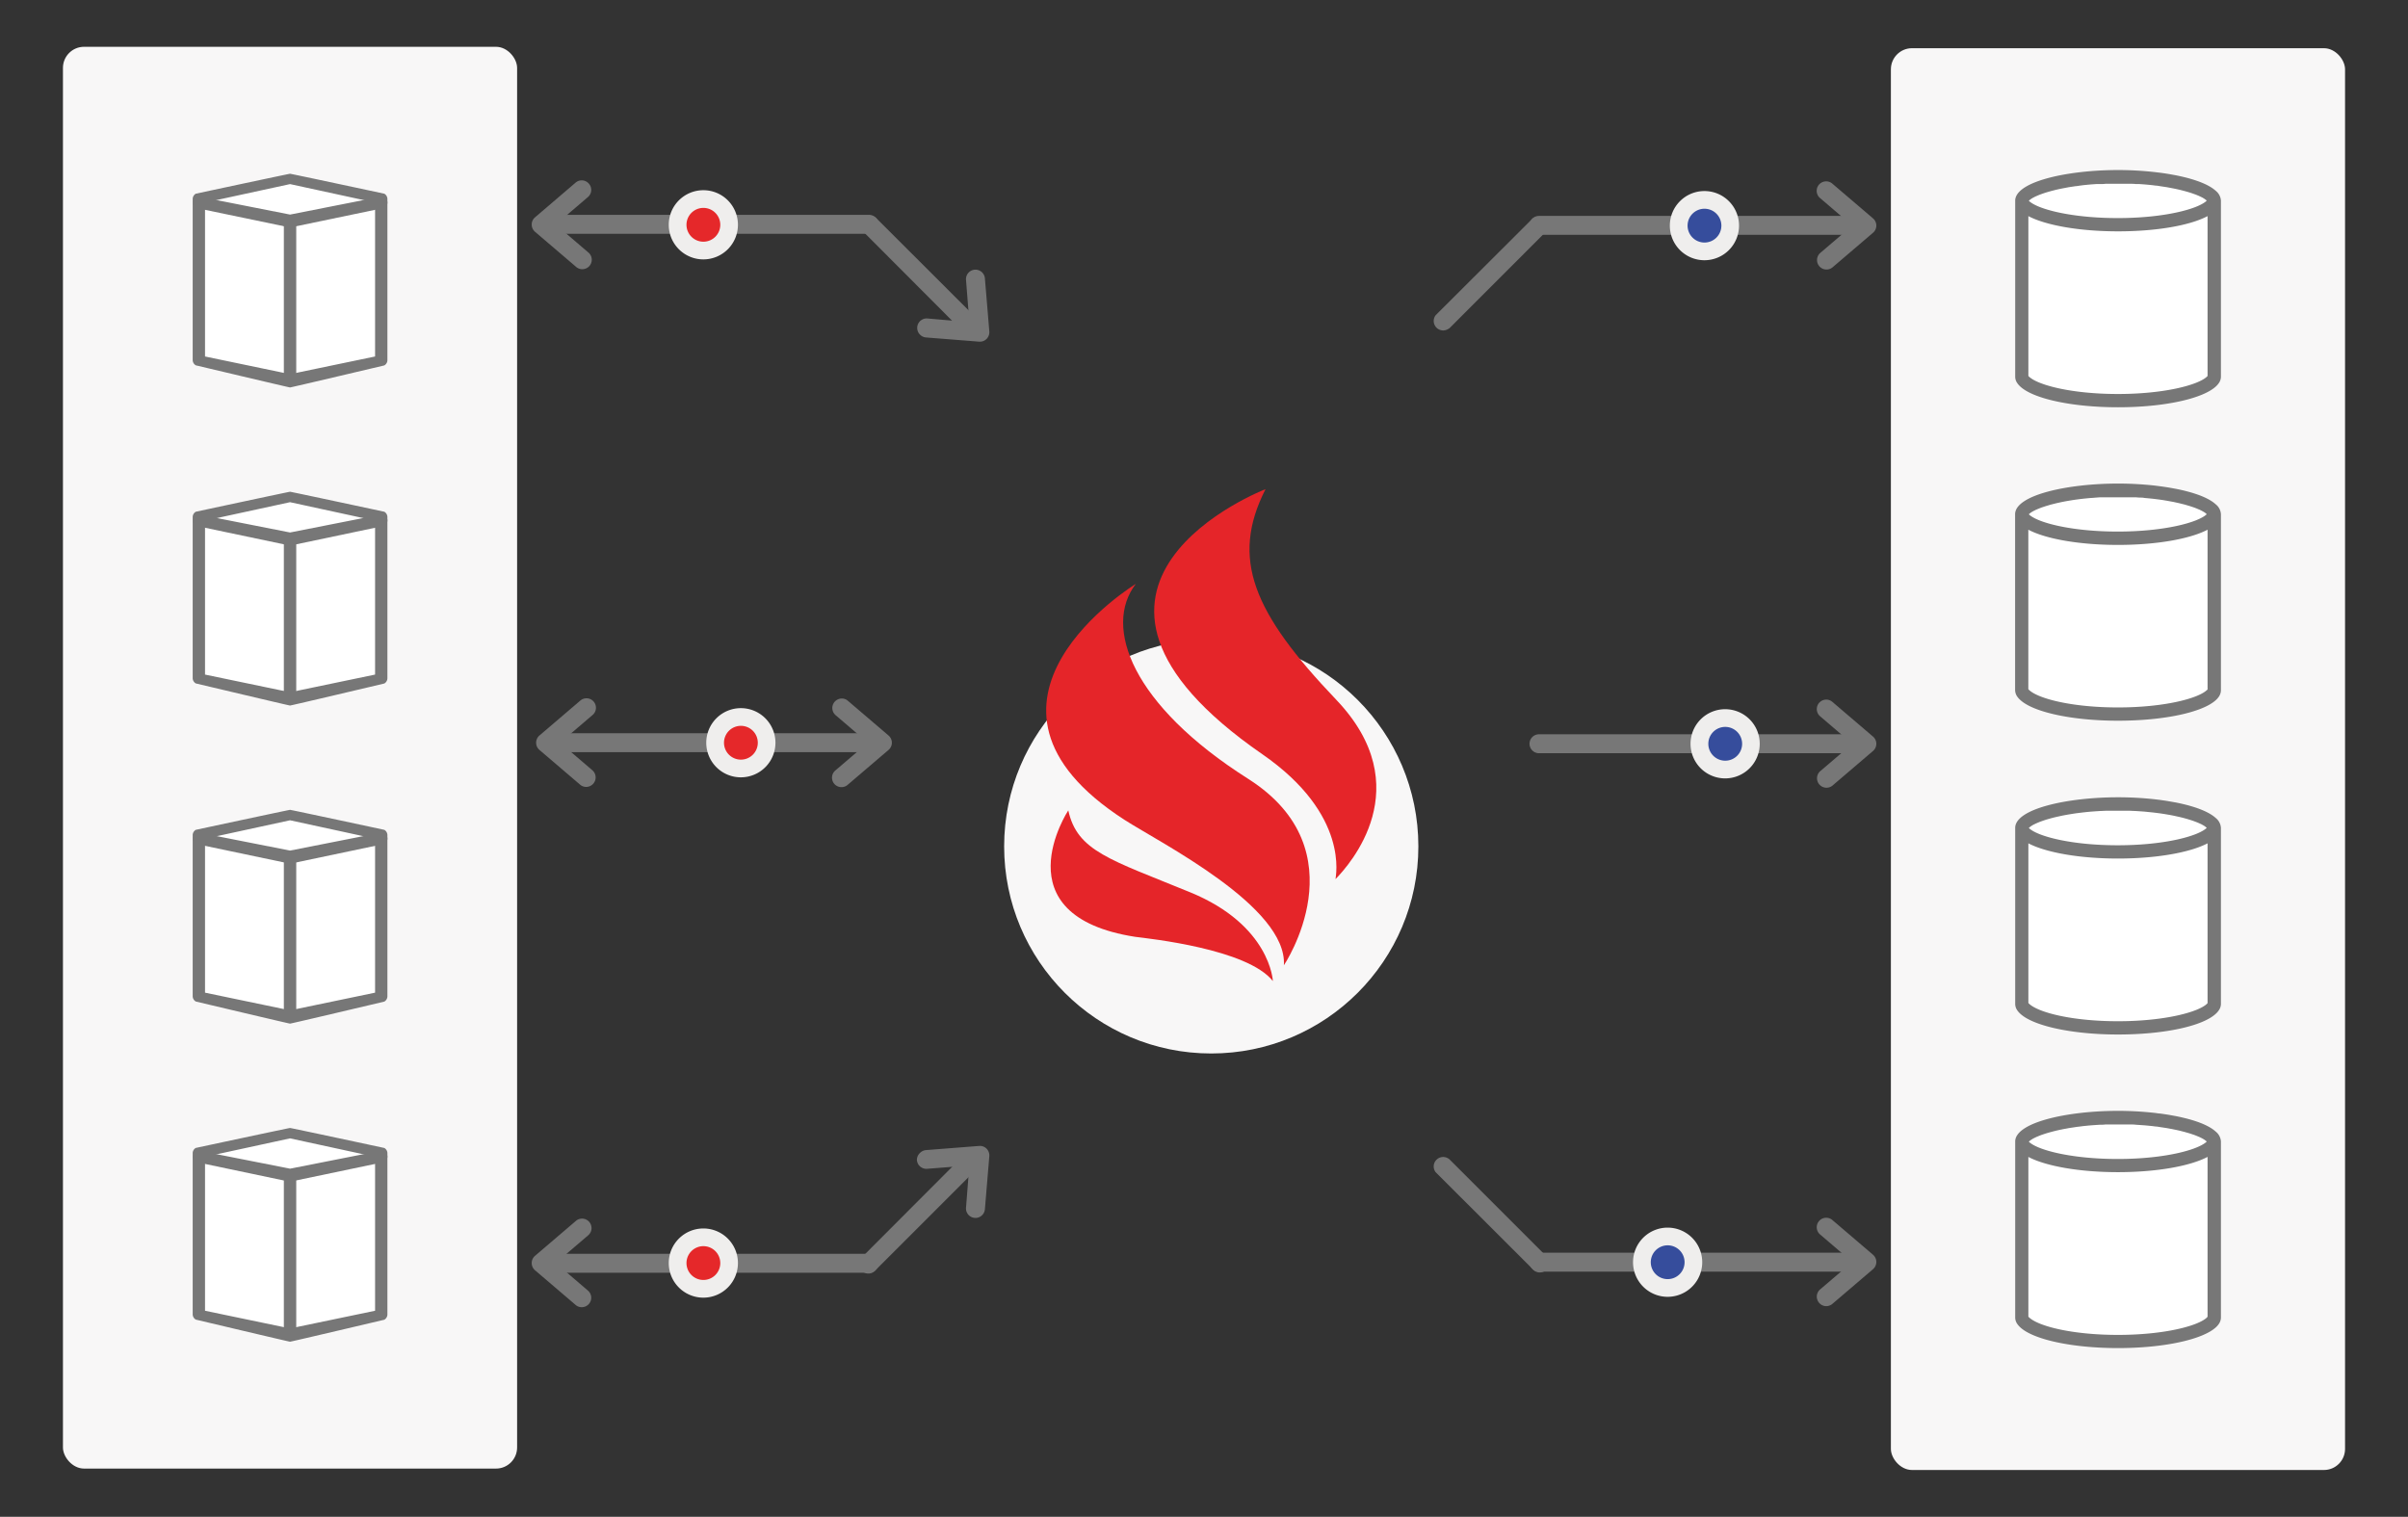 <svg id="Capa_1" data-name="Capa 1" xmlns="http://www.w3.org/2000/svg" viewBox="0 0 544.36 342.9"><rect x="0" y="0" width="544.36" height="342.9" fill="#333333" stroke="none"/><defs><style>.cls-1{fill:#f8f7f7;}.cls-2{fill:#777;}.cls-3{fill:#364d9c;}.cls-4{fill:#efeeed;}.cls-5{fill:#fff;}.cls-6{fill:#e52529;}.cls-7{fill:#e5282a;}</style></defs><title>Diagrams-Webiste</title><rect class="cls-1" x="14.23" y="10.58" width="102.67" height="321.42" rx="4.77"/><path class="cls-2" d="M412.84,158.16a2.1,2.1,0,0,1,1.39.51l9.19,7.85a2.14,2.14,0,0,1,0,3.25l-9.19,7.85a2.14,2.14,0,0,1-2.78-3.25l7.28-6.22-7.28-6.23a2.14,2.14,0,0,1,1.39-3.76Z"/><path class="cls-2" d="M347.91,166H421a2.14,2.14,0,1,1,0,4.28H347.91a2.14,2.14,0,0,1,0-4.28Z"/><path class="cls-3" d="M390,174a5.82,5.82,0,1,1,5.81-5.81A5.81,5.81,0,0,1,390,174Z"/><path class="cls-4" d="M390,164.33a3.82,3.82,0,1,1-3.81,3.82,3.82,3.82,0,0,1,3.81-3.82m0-4a7.82,7.82,0,1,0,7.81,7.82,7.81,7.81,0,0,0-7.81-7.82Z"/><path class="cls-2" d="M412.84,41a2.11,2.11,0,0,1,1.39.52l9.19,7.85a2.14,2.14,0,0,1,0,3.25l-9.19,7.85a2.14,2.14,0,0,1-2.78-3.25L418.73,51l-7.28-6.22A2.14,2.14,0,0,1,412.84,41Z"/><path class="cls-2" d="M347.91,48.81H421a2.14,2.14,0,1,1,0,4.28H347.91a2.14,2.14,0,0,1,0-4.28Z"/><path class="cls-2" d="M327.58,74.29,349.4,52.46a2.14,2.14,0,0,0-3-3L324.55,71.26a2.14,2.14,0,0,0,3,3Z"/><circle class="cls-3" cx="385.32" cy="51" r="5.81"/><path class="cls-4" d="M385.32,47.19A3.82,3.82,0,1,1,381.5,51a3.82,3.82,0,0,1,3.82-3.81m0-4A7.82,7.82,0,1,0,393.13,51a7.82,7.82,0,0,0-7.81-7.81Z"/><path class="cls-2" d="M412.84,295.28a2.15,2.15,0,0,0,1.39-.51l9.19-7.85a2.15,2.15,0,0,0,0-3.26l-9.19-7.85a2.14,2.14,0,0,0-2.78,3.26l7.28,6.22-7.28,6.22a2.14,2.14,0,0,0-.23,3A2.11,2.11,0,0,0,412.84,295.28Z"/><path class="cls-2" d="M347.91,287.48H421a2.14,2.14,0,1,0,0-4.28H347.91a2.14,2.14,0,1,0,0,4.28Z"/><path class="cls-2" d="M327.58,262l21.82,21.82a2.14,2.14,0,1,1-3,3L324.55,265a2.14,2.14,0,0,1,3-3Z"/><circle class="cls-3" cx="376.96" cy="285.34" r="5.81"/><path class="cls-4" d="M377,281.53a3.82,3.82,0,1,1-3.82,3.81,3.82,3.82,0,0,1,3.82-3.81m0-4a7.82,7.82,0,1,0,7.81,7.81,7.82,7.82,0,0,0-7.81-7.81Z"/><rect class="cls-1" x="427.46" y="10.9" width="102.67" height="321.42" rx="4.77"/><path class="cls-5" d="M478.79,39.12c-11.15,0-22.67,2.52-22.67,6.75V84.65a2.52,2.52,0,0,0,.48,1.46,5,5,0,0,0,.55.64c2.89,2.78,11.58,4.65,21.64,4.65s18.76-1.87,21.64-4.65a4.3,4.3,0,0,0,.55-.64,2.53,2.53,0,0,0,.49-1.46V45.87C501.47,41.64,489.93,39.12,478.79,39.12Z"/><path class="cls-2" d="M500.88,43.12c-1.34-1.22-3.77-2.23-6.8-3l-.42-.1c-.44-.11-.9-.21-1.37-.31l-.34-.07-1.59-.29c-.69-.11-1.39-.22-2.1-.31l-1-.12a75.27,75.27,0,0,0-8.45-.48h0c-11.43,0-23.25,2.6-23.25,6.93h0V85.15a2.55,2.55,0,0,0,.49,1.49,4.67,4.67,0,0,0,.57.66c2.95,2.86,11.87,4.77,22.19,4.77S498,90.16,501,87.3a4.1,4.1,0,0,0,.57-.66,2.56,2.56,0,0,0,.5-1.49V45.37A3.1,3.1,0,0,0,500.88,43.12ZM458.74,45.3l.16-.14.22-.16.22-.15.29-.17.3-.15a3,3,0,0,1,.36-.17l.36-.16.44-.18.41-.15.51-.18.48-.16.58-.17.53-.15.65-.17.59-.15.72-.16.64-.13.79-.15.68-.13.86-.13.73-.11c.31,0,.62-.08.94-.12l.76-.1,1-.1.78-.07,1.13-.08.78,0c.43,0,.88,0,1.32-.06l.68,0c.69,0,1.39,0,2.11,0h0c.71,0,1.42,0,2.1,0l.68,0c.45,0,.9,0,1.33.06l.78,0,1.13.08.78.07,1,.1.77.1c.31,0,.63.07.93.12l.74.11.85.13.7.13.78.15.64.13.72.16.59.15.65.17.53.15.58.17.48.16.51.18.42.15.43.18a3,3,0,0,1,.36.16l.37.17.29.15.29.17.23.15.21.16a1.07,1.07,0,0,1,.16.14s0,.05.07.07c-2,1.91-9.7,3.93-20.12,3.93s-18.16-2-20.1-3.91v0ZM498.9,85.15c-2,1.9-9.69,3.92-20.11,3.92s-18.13-2-20.13-3.95l-.12-.14V48.86c4,2.1,11.62,3.44,20.25,3.44S495,51,499.05,48.86V85Z"/><path class="cls-5" d="M478.79,110c-11.15,0-22.67,2.53-22.67,6.75v38.79a2.52,2.52,0,0,0,.48,1.45,3.91,3.91,0,0,0,.55.64c2.88,2.79,11.58,4.66,21.64,4.66s18.76-1.87,21.64-4.65A3.93,3.93,0,0,0,501,157a2.53,2.53,0,0,0,.49-1.45V116.76C501.47,112.54,489.93,110,478.79,110Z"/><path class="cls-2" d="M500.88,114c-1.34-1.23-3.77-2.24-6.8-3l-.42-.11c-.44-.1-.9-.21-1.37-.3l-.34-.07-1.59-.29c-.69-.11-1.39-.22-2.11-.31l-1-.13a75.29,75.29,0,0,0-8.45-.47h0c-11.43,0-23.26,2.59-23.26,6.93h0V156a2.62,2.62,0,0,0,.5,1.5,4.08,4.08,0,0,0,.57.65c2.95,2.86,11.87,4.78,22.19,4.78S498,161.05,501,158.2a4.1,4.1,0,0,0,.57-.66,2.62,2.62,0,0,0,.5-1.5V116.27A3.06,3.06,0,0,0,500.88,114Zm-42.14,2.17.16-.14.22-.16.22-.14.29-.17.3-.15.36-.18.36-.15.44-.18.41-.16.51-.17.48-.16.58-.17.53-.16.65-.16.59-.15.72-.16.64-.14.78-.15.69-.12.86-.14.73-.11.94-.12.76-.09,1-.1.78-.07c.37,0,.75-.06,1.13-.08l.78-.06,1.32,0,.68,0c.69,0,1.39,0,2.11,0h0q1.06,0,2.1,0l.68,0,1.33,0,.77.06c.39,0,.77,0,1.14.08l.78.07,1,.1.77.09.93.12.74.11.85.14.7.13.78.14.64.14.72.16.59.15.65.16.53.16.58.17.48.16.51.17.42.16.43.18.36.15.37.18.29.15.29.17.23.14.21.16.16.14.07.08c-2,1.9-9.7,3.92-20.12,3.92s-18.17-2-20.1-3.91h0ZM498.9,156c-2,1.91-9.69,3.93-20.11,3.93s-18.14-2-20.14-4l-.12-.13V119.75c4,2.11,11.63,3.44,20.26,3.44s16.25-1.33,20.26-3.44v36.13Z"/><path class="cls-5" d="M478.79,180.91c-11.15,0-22.67,2.52-22.67,6.75v38.78a2.52,2.52,0,0,0,.48,1.46,4.38,4.38,0,0,0,.55.64c2.89,2.79,11.58,4.66,21.64,4.66s18.76-1.87,21.64-4.66a3.85,3.85,0,0,0,.55-.64,2.53,2.53,0,0,0,.49-1.46V187.66C501.47,183.43,489.94,180.91,478.79,180.91Z"/><path class="cls-2" d="M500.88,184.91c-1.34-1.22-3.77-2.23-6.8-3l-.42-.1c-.44-.11-.9-.21-1.37-.31l-.34-.07-1.59-.28c-.68-.12-1.39-.22-2.1-.32l-1-.12a75.16,75.16,0,0,0-8.45-.47h0c-11.43,0-23.25,2.59-23.25,6.92h0v39.78a2.55,2.55,0,0,0,.49,1.49,4.17,4.17,0,0,0,.57.66c2.95,2.86,11.87,4.78,22.19,4.78S498,232,501,229.1a4.19,4.19,0,0,0,.57-.67,2.56,2.56,0,0,0,.5-1.49V187.16A3.1,3.1,0,0,0,500.88,184.91Zm-42.14,2.18.16-.14.22-.16.22-.15.29-.17.3-.15.36-.17.36-.16.44-.18.41-.15.51-.18.48-.16.58-.17.53-.15.65-.17.59-.14.72-.16.64-.14.79-.15.68-.12.86-.14.73-.11.94-.12.76-.09,1-.11.78-.07,1.13-.08.78-.05,1.32-.06.68,0c.69,0,1.39,0,2.11,0h0c.71,0,1.42,0,2.1,0l.68,0,1.33.06.78.05,1.13.08.78.08,1,.1.77.09.93.12.74.11.85.14.7.12.78.15.64.14.72.16.59.14.65.17.53.15.58.18.48.15.51.18.42.16.43.17.36.16.37.17a2.69,2.69,0,0,1,.29.16l.29.16.23.15.21.16.16.14.07.07c-2,1.91-9.7,3.93-20.12,3.93s-18.16-2-20.1-3.91v0Zm40.16,39.85c-2,1.9-9.69,3.93-20.11,3.93s-18.13-2-20.13-4a.87.87,0,0,1-.12-.14V190.65c4,2.1,11.62,3.44,20.25,3.44s16.25-1.34,20.26-3.44v36.12Z"/><path class="cls-5" d="M478.79,251.8c-11.15,0-22.67,2.53-22.67,6.76v38.78a2.57,2.57,0,0,0,.48,1.46,5,5,0,0,0,.55.64c2.89,2.78,11.58,4.65,21.64,4.65s18.76-1.87,21.64-4.65a3.93,3.93,0,0,0,.55-.65,2.53,2.53,0,0,0,.49-1.45V258.56C501.47,254.33,489.93,251.8,478.79,251.8Z"/><path class="cls-2" d="M500.88,255.81c-1.34-1.23-3.77-2.24-6.8-3l-.42-.1c-.44-.11-.9-.21-1.37-.31l-.34-.07-1.59-.29c-.69-.11-1.39-.22-2.1-.31-.34,0-.68-.09-1-.12a75.27,75.27,0,0,0-8.45-.48h0c-11.43,0-23.25,2.59-23.25,6.93h0v39.78a2.57,2.57,0,0,0,.49,1.49,4.67,4.67,0,0,0,.57.66c2.95,2.85,11.87,4.77,22.19,4.77S498,302.84,501,300a4.1,4.1,0,0,0,.57-.66,2.59,2.59,0,0,0,.5-1.49V258.06A3.1,3.1,0,0,0,500.88,255.81ZM458.74,258l.16-.13.22-.16.22-.15.29-.17.3-.15.36-.18.36-.15.44-.18.41-.16.51-.17.48-.16.58-.17.53-.15.65-.17.59-.15.72-.16.64-.13c.25-.06.52-.1.79-.15l.68-.13.86-.13.73-.11c.31-.05.62-.08.94-.12l.76-.1,1-.1.78-.07,1.13-.08.78-.05c.43,0,.88,0,1.32-.06l.68,0c.69,0,1.39,0,2.11,0h0c.71,0,1.42,0,2.1,0l.68,0c.45,0,.9,0,1.33.06l.77.05,1.14.08.78.07,1,.1.77.1c.31,0,.63.07.93.12l.74.11.85.13.7.13c.26.05.53.09.78.15l.64.13.72.16.59.15.65.17.53.15.58.17.48.16.51.17.42.16.43.18.36.15.37.18.29.15.29.17.23.15.21.16a1.07,1.07,0,0,1,.16.14.46.46,0,0,1,.07.07c-2,1.91-9.7,3.93-20.12,3.93s-18.17-2-20.1-3.91v0Zm40.16,39.85c-2,1.91-9.69,3.93-20.11,3.93s-18.13-2-20.13-4a.77.77,0,0,1-.12-.13V261.55c4,2.1,11.62,3.44,20.25,3.44s16.25-1.34,20.26-3.45v36.13A1.2,1.2,0,0,1,498.9,297.83Z"/><circle class="cls-1" cx="273.82" cy="191.34" r="46.82"/><path class="cls-6" d="M241.5,183.2S225.82,207,256.64,211.79c3,.39,25.34,2.7,31.11,10,0,0-.53-12.62-18.67-20.06S243.52,192.45,241.5,183.2Z"/><path class="cls-6" d="M256.77,132s-43.87,26.75-2.53,53.36c8,5.16,36.81,19.6,36,32.86,0,0,17.47-25.91-8.06-42.14C255.89,159.42,249.31,141.66,256.77,132Z"/><path class="cls-6" d="M302.09,158.21c-18.79-19.7-24-31.87-16-47.63,0,0-56.15,21.6-.72,59.93,19.85,13.73,16.53,27.72,16.54,28.23C305.07,195.51,320.88,177.92,302.09,158.21Z"/><path class="cls-2" d="M131.52,40.77a2.15,2.15,0,0,0-1.39.51l-9.19,7.86a2.12,2.12,0,0,0-.74,1.62,2.16,2.16,0,0,0,.74,1.63l9.19,7.85A2.14,2.14,0,1,0,132.91,57l-7.28-6.23,7.28-6.22a2.14,2.14,0,0,0,.24-3A2.17,2.17,0,0,0,131.52,40.77Z"/><path class="cls-2" d="M196.45,48.57H123.34a2.14,2.14,0,0,0,0,4.28h73.11a2.14,2.14,0,1,0,0-4.28Z"/><path class="cls-2" d="M216.78,74.05,195,52.22a2.14,2.14,0,0,1,3-3L219.81,71a2.14,2.14,0,1,1-3,3Z"/><path class="cls-2" d="M208,75.67a2.13,2.13,0,0,0,1.35.62l12,.95a2.16,2.16,0,0,0,1.68-.62,2.19,2.19,0,0,0,.62-1.68l-1-12a2.14,2.14,0,0,0-4.27.33l.75,9.55L209.69,72A2.14,2.14,0,0,0,208,75.67Z"/><circle class="cls-7" cx="159.04" cy="50.76" r="5.81"/><path class="cls-4" d="M159,47a3.82,3.82,0,1,1-3.81,3.81A3.82,3.82,0,0,1,159,47m0-4a7.82,7.82,0,1,0,7.82,7.81A7.81,7.81,0,0,0,159,43Z"/><path class="cls-2" d="M131.52,295.52a2.1,2.1,0,0,1-1.39-.51l-9.19-7.85a2.15,2.15,0,0,1,0-3.25l9.19-7.85a2.14,2.14,0,1,1,2.78,3.25l-7.28,6.22,7.28,6.23a2.14,2.14,0,0,1,.24,3A2.16,2.16,0,0,1,131.52,295.52Z"/><path class="cls-2" d="M196.45,287.73H123.34a2.14,2.14,0,1,1,0-4.28h73.11a2.14,2.14,0,1,1,0,4.28Z"/><path class="cls-2" d="M216.78,262.25,195,284.07a2.14,2.14,0,1,0,3,3l21.82-21.82a2.14,2.14,0,1,0-3-3Z"/><path class="cls-2" d="M208,260.62a2.13,2.13,0,0,1,1.35-.62l12-.94a2.12,2.12,0,0,1,1.68.62,2.18,2.18,0,0,1,.62,1.68l-1,12a2.14,2.14,0,1,1-4.27-.33l.75-9.55-9.55.75a2.14,2.14,0,0,1-2.3-2A2.16,2.16,0,0,1,208,260.62Z"/><path class="cls-7" d="M159,291.35a5.82,5.82,0,1,1,5.82-5.82A5.82,5.82,0,0,1,159,291.35Z"/><path class="cls-4" d="M159,281.72a3.82,3.82,0,1,1-3.81,3.81,3.82,3.82,0,0,1,3.81-3.81m0-4a7.82,7.82,0,1,0,7.82,7.81,7.81,7.81,0,0,0-7.82-7.81Z"/><path class="cls-2" d="M190.29,157.91a2.11,2.11,0,0,1,1.39.52l9.19,7.85a2.14,2.14,0,0,1,0,3.25l-9.19,7.85a2.14,2.14,0,1,1-2.78-3.25l7.28-6.22-7.28-6.23a2.14,2.14,0,0,1-.24-3A2.17,2.17,0,0,1,190.29,157.91Z"/><path class="cls-2" d="M125.36,165.76h73.11a2.15,2.15,0,1,1,0,4.29H125.36a2.15,2.15,0,0,1,0-4.29Z"/><path class="cls-2" d="M132.52,177.9a2.11,2.11,0,0,1-1.39-.52l-9.19-7.85a2.15,2.15,0,0,1,0-3.25l9.19-7.85a2.14,2.14,0,1,1,2.78,3.25l-7.28,6.22,7.28,6.23a2.14,2.14,0,0,1,.24,3A2.17,2.17,0,0,1,132.52,177.9Z"/><circle class="cls-7" cx="167.49" cy="167.9" r="5.81"/><path class="cls-4" d="M167.49,164.09a3.82,3.82,0,1,1-3.82,3.81,3.82,3.82,0,0,1,3.82-3.81m0-4a7.82,7.82,0,1,0,7.81,7.81,7.82,7.82,0,0,0-7.81-7.81Z"/><path class="cls-5" d="M65.57,86.67a1.42,1.42,0,0,1-.69-.18l-20.31-4.9a1.36,1.36,0,0,1-.69-1.19V46a1.36,1.36,0,0,1,.69-1.19l20.31-4.4a1.36,1.36,0,0,1,1.38,0l20.31,4.4A1.36,1.36,0,0,1,87.26,46V80.4a1.36,1.36,0,0,1-.69,1.19l-20.31,4.9A1.42,1.42,0,0,1,65.57,86.67Z"/><path class="cls-2" d="M65.57,87.59c-.24,0-21.31-5-21.31-5a1.4,1.4,0,0,1-.7-1.21V45a1.4,1.4,0,0,1,.7-1.21s21.07-4.51,21.31-4.51,21.31,4.51,21.31,4.51a1.4,1.4,0,0,1,.7,1.21V81.4a1.4,1.4,0,0,1-.7,1.21S65.81,87.59,65.57,87.59Zm-19.22-7,19.22,4,19.22-4V45.79L65.57,41.62,46.35,45.79Z"/><path class="cls-2" d="M65.57,51.48a1.47,1.47,0,0,1-.7-.19L44.26,47a1.4,1.4,0,0,1,1.39-2.42l19.92,3.93,19.92-3.93a1.38,1.38,0,0,1,1.9.51A1.39,1.39,0,0,1,86.88,47L66.27,51.29A1.47,1.47,0,0,1,65.57,51.48Z"/><path class="cls-2" d="M65.57,86.58a1.4,1.4,0,0,1-1.4-1.4V50.51a1.4,1.4,0,0,1,2.8,0V85.18A1.4,1.4,0,0,1,65.57,86.58Z"/><path class="cls-5" d="M65.57,158.58a1.42,1.42,0,0,1-.69-.18l-20.31-4.9a1.36,1.36,0,0,1-.69-1.19V117.92a1.36,1.36,0,0,1,.69-1.19l20.31-4.4a1.36,1.36,0,0,1,1.38,0l20.31,4.4a1.36,1.36,0,0,1,.69,1.19v34.39a1.36,1.36,0,0,1-.69,1.19l-20.31,4.9A1.42,1.42,0,0,1,65.57,158.58Z"/><path class="cls-2" d="M65.57,159.5c-.24,0-21.31-5-21.31-5a1.4,1.4,0,0,1-.7-1.21V116.9a1.4,1.4,0,0,1,.7-1.21s21.07-4.52,21.31-4.52,21.31,4.52,21.31,4.52a1.4,1.4,0,0,1,.7,1.21v36.41a1.4,1.4,0,0,1-.7,1.21S65.81,159.5,65.57,159.5Zm-19.22-7,19.22,4,19.22-4V117.7l-19.22-4.17L46.35,117.7Z"/><path class="cls-2" d="M65.57,123.38a1.46,1.46,0,0,1-.7-.18l-20.61-4.33a1.4,1.4,0,0,1,1.39-2.42l19.92,3.93,19.92-3.93a1.38,1.38,0,0,1,1.9.51,1.39,1.39,0,0,1-.51,1.91L66.27,123.2A1.46,1.46,0,0,1,65.57,123.38Z"/><path class="cls-2" d="M65.57,158.49a1.4,1.4,0,0,1-1.4-1.4V122.42a1.4,1.4,0,0,1,2.8,0v34.67A1.4,1.4,0,0,1,65.57,158.49Z"/><path class="cls-5" d="M65.57,230.49a1.42,1.42,0,0,1-.69-.18l-20.31-4.9a1.36,1.36,0,0,1-.69-1.19V189.83a1.35,1.35,0,0,1,.69-1.19l20.31-4.4a1.36,1.36,0,0,1,1.38,0l20.31,4.4a1.35,1.35,0,0,1,.69,1.19v34.39a1.36,1.36,0,0,1-.69,1.19l-20.31,4.9A1.42,1.42,0,0,1,65.57,230.49Z"/><path class="cls-2" d="M65.57,231.41c-.24,0-21.31-5-21.31-5a1.4,1.4,0,0,1-.7-1.21V188.8a1.39,1.39,0,0,1,.7-1.2s21.07-4.52,21.31-4.52,21.31,4.52,21.31,4.52a1.39,1.39,0,0,1,.7,1.2v36.42a1.4,1.4,0,0,1-.7,1.21S65.81,231.41,65.57,231.41Zm-19.22-7,19.22,4,19.22-4v-34.8l-19.22-4.17-19.22,4.17Z"/><path class="cls-2" d="M65.57,195.29a1.46,1.46,0,0,1-.7-.18l-20.61-4.33a1.4,1.4,0,0,1,1.39-2.42l19.92,3.93,19.92-3.93a1.38,1.38,0,0,1,1.9.51,1.39,1.39,0,0,1-.51,1.91l-20.61,4.33A1.46,1.46,0,0,1,65.57,195.29Z"/><path class="cls-2" d="M65.57,230.4a1.4,1.4,0,0,1-1.4-1.4V194.33a1.4,1.4,0,0,1,2.8,0V229A1.4,1.4,0,0,1,65.57,230.4Z"/><path class="cls-5" d="M65.57,302.4a1.42,1.42,0,0,1-.69-.18l-20.31-4.9a1.36,1.36,0,0,1-.69-1.19V261.74a1.35,1.35,0,0,1,.69-1.19l20.31-4.4a1.36,1.36,0,0,1,1.38,0l20.31,4.4a1.35,1.35,0,0,1,.69,1.19v34.39a1.36,1.36,0,0,1-.69,1.19l-20.31,4.9A1.42,1.42,0,0,1,65.57,302.4Z"/><path class="cls-2" d="M65.57,303.32c-.24,0-21.31-5-21.31-5a1.4,1.4,0,0,1-.7-1.21V260.71a1.37,1.37,0,0,1,.7-1.2S65.33,255,65.57,255s21.31,4.52,21.31,4.52a1.37,1.37,0,0,1,.7,1.2v36.42a1.4,1.4,0,0,1-.7,1.21S65.81,303.32,65.57,303.32Zm-19.22-7,19.22,4,19.22-4v-34.8l-19.22-4.17-19.22,4.17Z"/><path class="cls-2" d="M65.57,267.2a1.46,1.46,0,0,1-.7-.18l-20.61-4.33a1.4,1.4,0,0,1,1.39-2.42l19.92,3.93,19.92-3.93a1.38,1.38,0,0,1,1.9.51,1.39,1.39,0,0,1-.51,1.91L66.27,267A1.46,1.46,0,0,1,65.57,267.2Z"/><path class="cls-2" d="M65.57,302.31a1.4,1.4,0,0,1-1.4-1.4V266.24a1.4,1.4,0,0,1,2.8,0v34.67A1.4,1.4,0,0,1,65.57,302.31Z"/></svg>